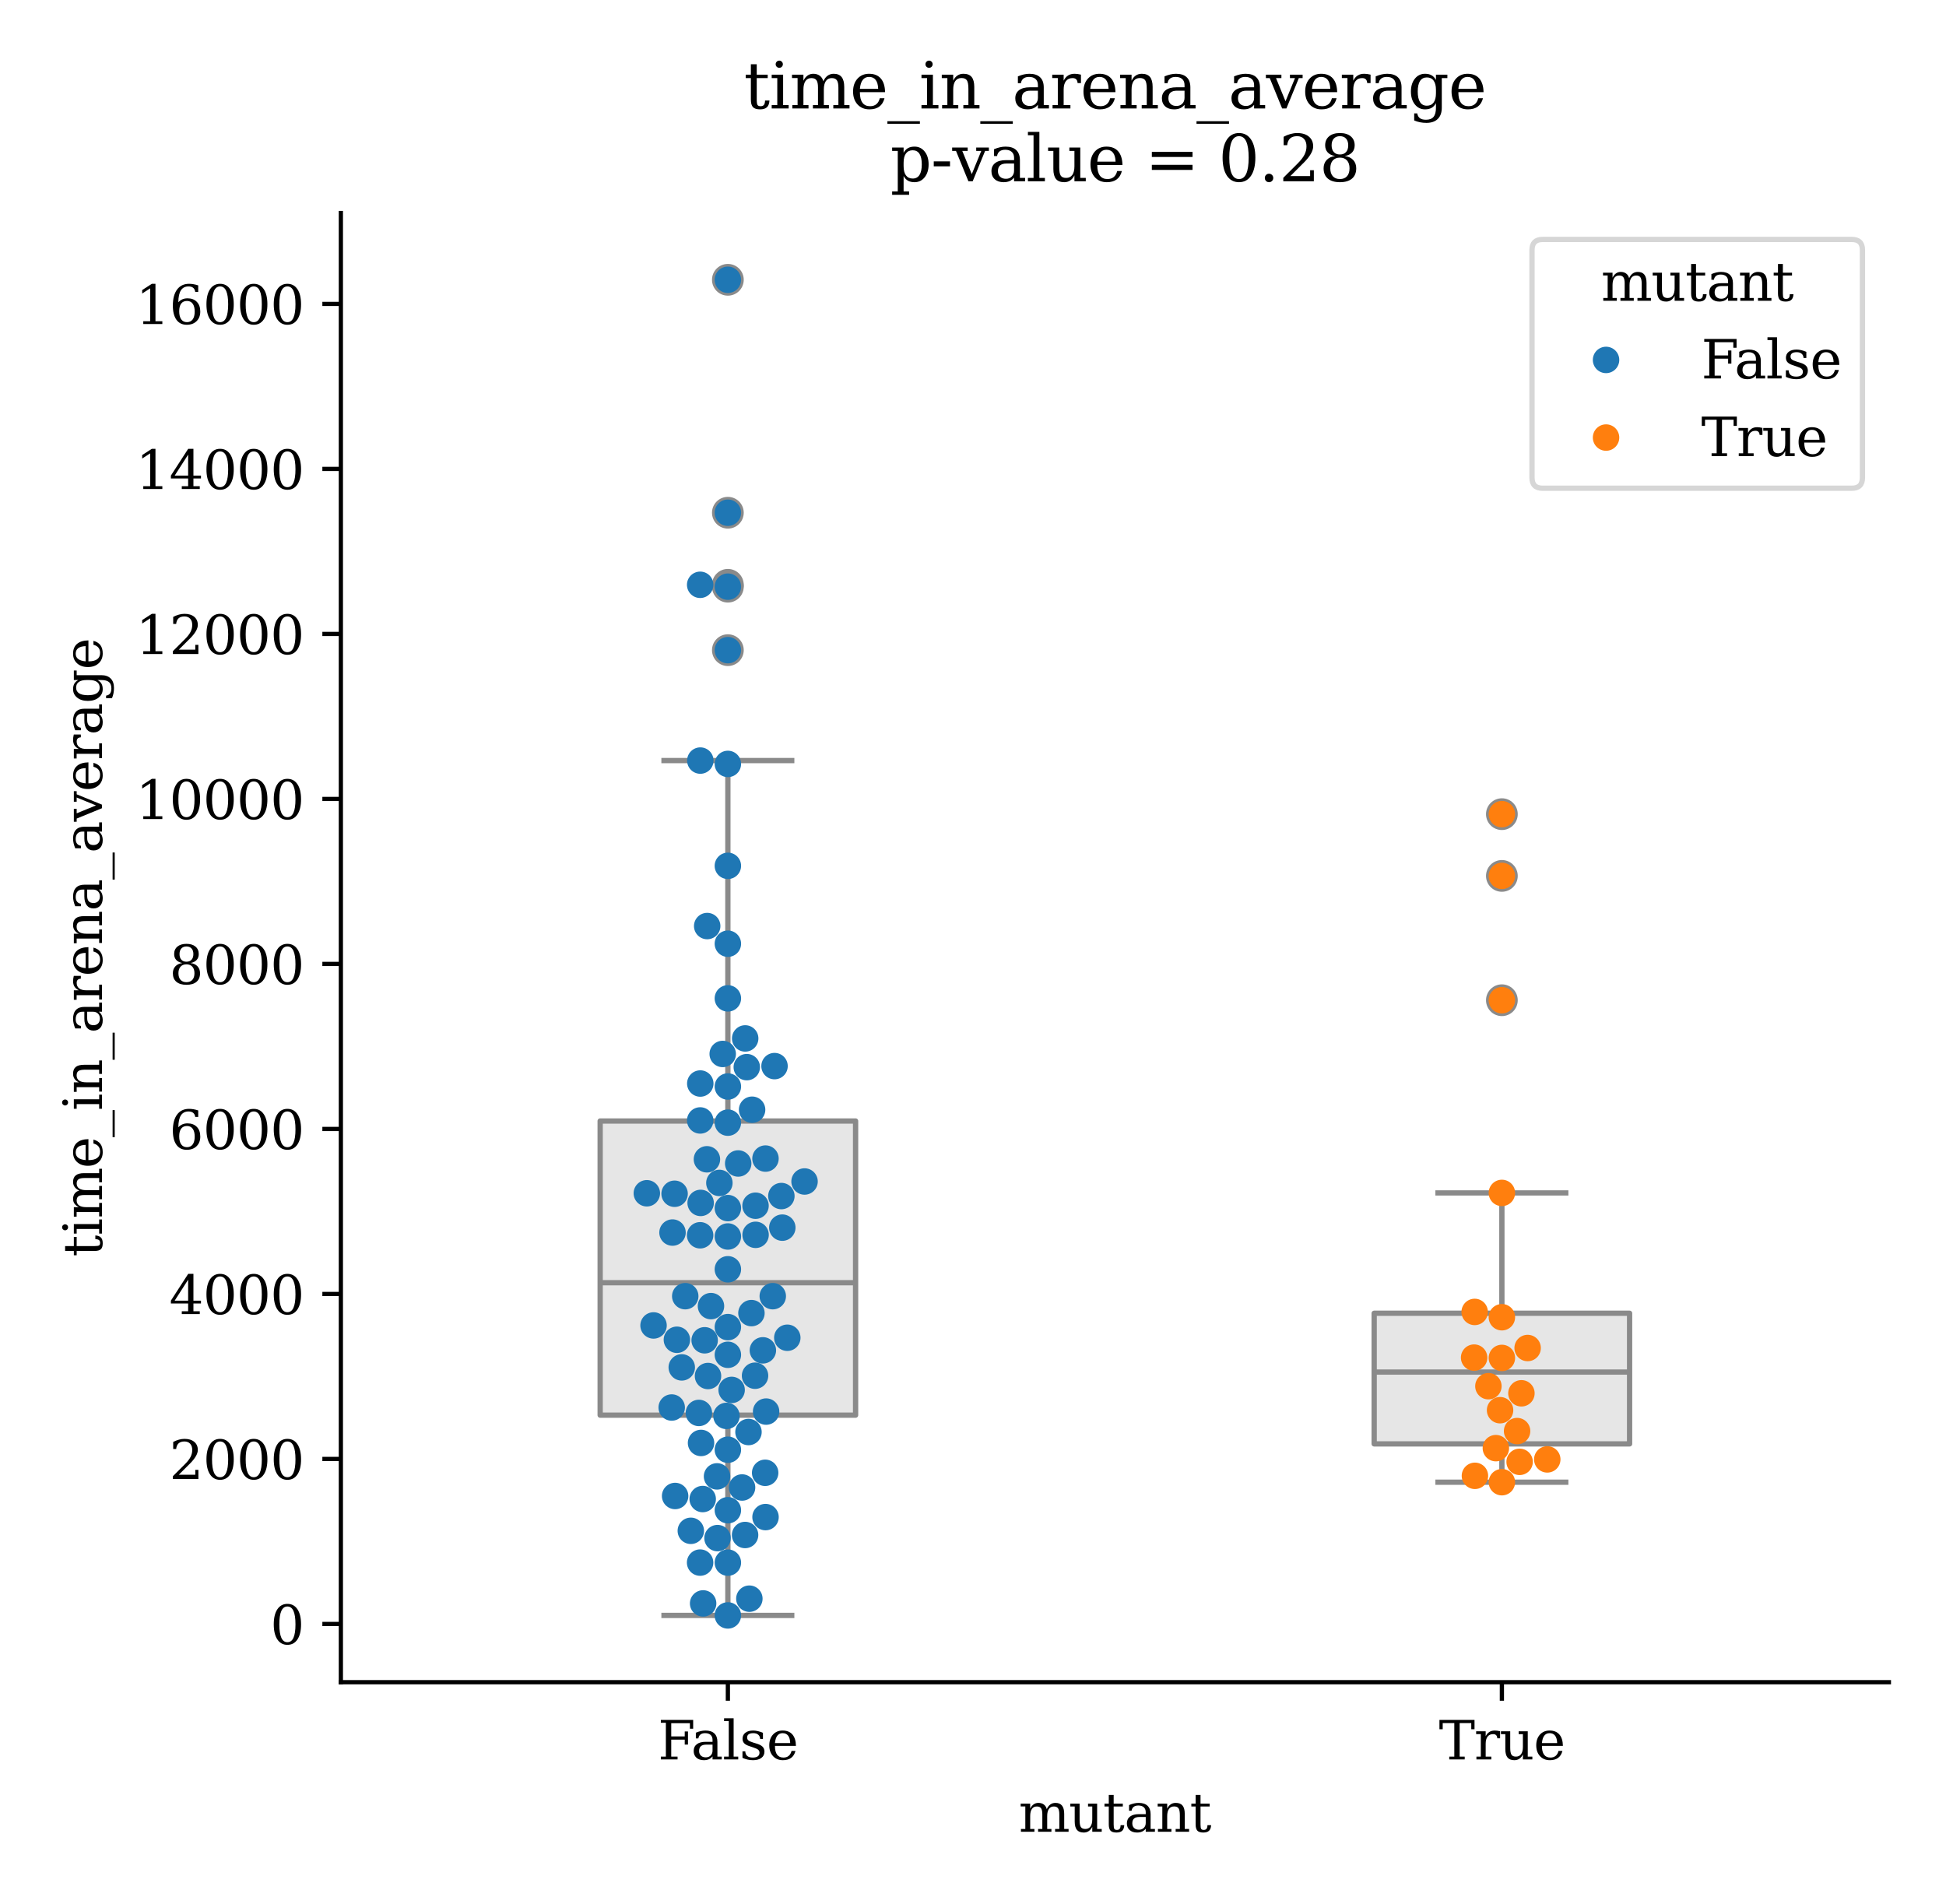 <?xml version="1.0" encoding="utf-8" standalone="no"?>
<!DOCTYPE svg PUBLIC "-//W3C//DTD SVG 1.1//EN"
  "http://www.w3.org/Graphics/SVG/1.1/DTD/svg11.dtd">
<svg xmlns:xlink="http://www.w3.org/1999/xlink" width="367.92pt" height="360pt" viewBox="0 0 367.92 360" xmlns="http://www.w3.org/2000/svg" version="1.1">
 <defs>
  <style type="text/css">*{stroke-linejoin: round; stroke-linecap: butt}</style>
 </defs>
 <g id="figure_1">
  <g id="patch_1">
   <path d="M 0 360 
L 367.92 360 
L 367.92 0 
L 0 0 
z
" style="fill: #ffffff"/>
  </g>
  <g id="axes_1">
   <g id="patch_2">
    <path d="M 64.446 318.04 
L 357.122 318.04 
L 357.122 40.272 
L 64.446 40.272 
z
" style="fill: #ffffff"/>
   </g>
   <g id="matplotlib.axis_1">
    <g id="xtick_1">
     <g id="line2d_1">
      <defs>
       <path id="m7cd9bd5dc0" d="M 0 0 
L 0 3.5 
" style="stroke: #000000; stroke-width: 0.8"/>
      </defs>
      <g>
       <use xlink:href="#m7cd9bd5dc0" x="137.615" y="318.04" style="stroke: #000000; stroke-width: 0.8"/>
      </g>
     </g>
     <g id="text_1">
      <!-- False -->
      <g transform="translate(124.378 332.638) scale(0.1 -0.1)">
       <defs>
        <path id="DejaVuSerif-46" d="M 353 0 
L 353 331 
L 947 331 
L 947 4331 
L 353 4331 
L 353 4666 
L 4172 4666 
L 4172 3628 
L 3788 3628 
L 3788 4281 
L 1581 4281 
L 1581 2719 
L 3175 2719 
L 3175 3303 
L 3559 3303 
L 3559 1753 
L 3175 1753 
L 3175 2338 
L 1581 2338 
L 1581 331 
L 2328 331 
L 2328 0 
L 353 0 
z
" transform="scale(0.016)"/>
        <path id="DejaVuSerif-61" d="M 2547 1044 
L 2547 1747 
L 1806 1747 
Q 1378 1747 1168 1562 
Q 959 1378 959 997 
Q 959 650 1171 447 
Q 1384 244 1747 244 
Q 2106 244 2326 466 
Q 2547 688 2547 1044 
z
M 3122 2075 
L 3122 331 
L 3634 331 
L 3634 0 
L 2547 0 
L 2547 359 
Q 2356 128 2106 18 
Q 1856 -91 1522 -91 
Q 969 -91 644 203 
Q 319 497 319 997 
Q 319 1513 691 1797 
Q 1063 2081 1741 2081 
L 2547 2081 
L 2547 2309 
Q 2547 2688 2317 2895 
Q 2088 3103 1672 3103 
Q 1328 3103 1125 2947 
Q 922 2791 872 2484 
L 575 2484 
L 575 3156 
Q 875 3284 1158 3348 
Q 1441 3413 1709 3413 
Q 2400 3413 2761 3070 
Q 3122 2728 3122 2075 
z
" transform="scale(0.016)"/>
        <path id="DejaVuSerif-6c" d="M 1313 331 
L 1856 331 
L 1856 0 
L 184 0 
L 184 331 
L 738 331 
L 738 4531 
L 184 4531 
L 184 4863 
L 1313 4863 
L 1313 331 
z
" transform="scale(0.016)"/>
        <path id="DejaVuSerif-73" d="M 359 184 
L 359 959 
L 691 959 
Q 703 588 923 403 
Q 1144 219 1575 219 
Q 1963 219 2166 364 
Q 2369 509 2369 788 
Q 2369 1006 2220 1140 
Q 2072 1275 1594 1428 
L 1178 1569 
Q 750 1706 558 1912 
Q 366 2119 366 2438 
Q 366 2894 700 3153 
Q 1034 3413 1625 3413 
Q 1888 3413 2178 3344 
Q 2469 3275 2778 3144 
L 2778 2419 
L 2447 2419 
Q 2434 2741 2221 2922 
Q 2009 3103 1644 3103 
Q 1281 3103 1095 2975 
Q 909 2847 909 2591 
Q 909 2381 1050 2254 
Q 1191 2128 1613 1997 
L 2069 1856 
Q 2541 1709 2748 1489 
Q 2956 1269 2956 922 
Q 2956 450 2595 179 
Q 2234 -91 1600 -91 
Q 1278 -91 972 -22 
Q 666 47 359 184 
z
" transform="scale(0.016)"/>
        <path id="DejaVuSerif-65" d="M 3469 1600 
L 991 1600 
L 991 1575 
Q 991 903 1244 561 
Q 1497 219 1991 219 
Q 2369 219 2611 417 
Q 2853 616 2950 1006 
L 3413 1006 
Q 3275 459 2904 184 
Q 2534 -91 1931 -91 
Q 1203 -91 761 389 
Q 319 869 319 1663 
Q 319 2450 753 2931 
Q 1188 3413 1894 3413 
Q 2647 3413 3050 2948 
Q 3453 2484 3469 1600 
z
M 2791 1931 
Q 2772 2513 2545 2808 
Q 2319 3103 1894 3103 
Q 1497 3103 1269 2806 
Q 1041 2509 991 1931 
L 2791 1931 
z
" transform="scale(0.016)"/>
       </defs>
       <use xlink:href="#DejaVuSerif-46"/>
       <use xlink:href="#DejaVuSerif-61" x="62.635"/>
       <use xlink:href="#DejaVuSerif-6c" x="122.254"/>
       <use xlink:href="#DejaVuSerif-73" x="154.236"/>
       <use xlink:href="#DejaVuSerif-65" x="205.555"/>
      </g>
     </g>
    </g>
    <g id="xtick_2">
     <g id="line2d_2">
      <g>
       <use xlink:href="#m7cd9bd5dc0" x="283.953" y="318.04" style="stroke: #000000; stroke-width: 0.8"/>
      </g>
     </g>
     <g id="text_2">
      <!-- True -->
      <g transform="translate(272.049 332.638) scale(0.1 -0.1)">
       <defs>
        <path id="DejaVuSerif-54" d="M 1222 0 
L 1222 331 
L 1819 331 
L 1819 4294 
L 447 4294 
L 447 3566 
L 63 3566 
L 63 4666 
L 4206 4666 
L 4206 3566 
L 3822 3566 
L 3822 4294 
L 2450 4294 
L 2450 331 
L 3047 331 
L 3047 0 
L 1222 0 
z
" transform="scale(0.016)"/>
        <path id="DejaVuSerif-72" d="M 3059 3328 
L 3059 2497 
L 2728 2497 
Q 2713 2744 2591 2866 
Q 2469 2988 2234 2988 
Q 1809 2988 1582 2694 
Q 1356 2400 1356 1850 
L 1356 331 
L 2022 331 
L 2022 0 
L 263 0 
L 263 331 
L 781 331 
L 781 2994 
L 231 2994 
L 231 3322 
L 1356 3322 
L 1356 2731 
Q 1525 3078 1790 3245 
Q 2056 3413 2438 3413 
Q 2578 3413 2733 3391 
Q 2888 3369 3059 3328 
z
" transform="scale(0.016)"/>
        <path id="DejaVuSerif-75" d="M 2266 3322 
L 3341 3322 
L 3341 331 
L 3884 331 
L 3884 0 
L 2766 0 
L 2766 588 
Q 2606 256 2353 82 
Q 2100 -91 1766 -91 
Q 1213 -91 952 223 
Q 691 538 691 1209 
L 691 2988 
L 172 2988 
L 172 3322 
L 1269 3322 
L 1269 1388 
Q 1269 781 1417 556 
Q 1566 331 1947 331 
Q 2347 331 2556 625 
Q 2766 919 2766 1478 
L 2766 2988 
L 2266 2988 
L 2266 3322 
z
" transform="scale(0.016)"/>
       </defs>
       <use xlink:href="#DejaVuSerif-54"/>
       <use xlink:href="#DejaVuSerif-72" x="66.699"/>
       <use xlink:href="#DejaVuSerif-75" x="114.502"/>
       <use xlink:href="#DejaVuSerif-65" x="178.906"/>
      </g>
     </g>
    </g>
    <g id="text_3">
     <!-- mutant -->
     <g transform="translate(192.602 346.317) scale(0.1 -0.1)">
      <defs>
       <path id="DejaVuSerif-6d" d="M 3316 2675 
Q 3481 3041 3739 3227 
Q 3997 3413 4341 3413 
Q 4863 3413 5119 3089 
Q 5375 2766 5375 2113 
L 5375 331 
L 5894 331 
L 5894 0 
L 4300 0 
L 4300 331 
L 4800 331 
L 4800 2047 
Q 4800 2556 4650 2772 
Q 4500 2988 4153 2988 
Q 3769 2988 3567 2697 
Q 3366 2406 3366 1850 
L 3366 331 
L 3866 331 
L 3866 0 
L 2291 0 
L 2291 331 
L 2791 331 
L 2791 2069 
Q 2791 2566 2641 2777 
Q 2491 2988 2144 2988 
Q 1759 2988 1557 2697 
Q 1356 2406 1356 1850 
L 1356 331 
L 1856 331 
L 1856 0 
L 263 0 
L 263 331 
L 781 331 
L 781 2994 
L 231 2994 
L 231 3322 
L 1356 3322 
L 1356 2731 
Q 1516 3063 1762 3238 
Q 2009 3413 2322 3413 
Q 2709 3413 2968 3220 
Q 3228 3028 3316 2675 
z
" transform="scale(0.016)"/>
       <path id="DejaVuSerif-74" d="M 691 2988 
L 184 2988 
L 184 3322 
L 691 3322 
L 691 4353 
L 1269 4353 
L 1269 3322 
L 2350 3322 
L 2350 2988 
L 1269 2988 
L 1269 878 
Q 1269 456 1350 337 
Q 1431 219 1650 219 
Q 1875 219 1978 351 
Q 2081 484 2088 781 
L 2522 781 
Q 2497 328 2275 118 
Q 2053 -91 1600 -91 
Q 1103 -91 897 129 
Q 691 350 691 878 
L 691 2988 
z
" transform="scale(0.016)"/>
       <path id="DejaVuSerif-6e" d="M 263 0 
L 263 331 
L 781 331 
L 781 2988 
L 231 2988 
L 231 3322 
L 1356 3322 
L 1356 2731 
Q 1516 3069 1770 3241 
Q 2025 3413 2363 3413 
Q 2913 3413 3172 3097 
Q 3431 2781 3431 2113 
L 3431 331 
L 3944 331 
L 3944 0 
L 2356 0 
L 2356 331 
L 2853 331 
L 2853 1931 
Q 2853 2541 2703 2767 
Q 2553 2994 2175 2994 
Q 1775 2994 1565 2701 
Q 1356 2409 1356 1850 
L 1356 331 
L 1856 331 
L 1856 0 
L 263 0 
z
" transform="scale(0.016)"/>
      </defs>
      <use xlink:href="#DejaVuSerif-6d"/>
      <use xlink:href="#DejaVuSerif-75" x="94.824"/>
      <use xlink:href="#DejaVuSerif-74" x="159.229"/>
      <use xlink:href="#DejaVuSerif-61" x="199.414"/>
      <use xlink:href="#DejaVuSerif-6e" x="259.033"/>
      <use xlink:href="#DejaVuSerif-74" x="323.438"/>
     </g>
    </g>
   </g>
   <g id="matplotlib.axis_2">
    <g id="ytick_1">
     <g id="line2d_3">
      <defs>
       <path id="mc310a1c7cd" d="M 0 0 
L -3.5 0 
" style="stroke: #000000; stroke-width: 0.8"/>
      </defs>
      <g>
       <use xlink:href="#mc310a1c7cd" x="64.446" y="307.031" style="stroke: #000000; stroke-width: 0.8"/>
      </g>
     </g>
     <g id="text_4">
      <!-- 0 -->
      <g transform="translate(51.083 310.83) scale(0.1 -0.1)">
       <defs>
        <path id="DejaVuSerif-30" d="M 2034 219 
Q 2513 219 2750 744 
Q 2988 1269 2988 2328 
Q 2988 3391 2750 3916 
Q 2513 4441 2034 4441 
Q 1556 4441 1318 3916 
Q 1081 3391 1081 2328 
Q 1081 1269 1318 744 
Q 1556 219 2034 219 
z
M 2034 -91 
Q 1275 -91 848 546 
Q 422 1184 422 2328 
Q 422 3475 848 4112 
Q 1275 4750 2034 4750 
Q 2797 4750 3222 4112 
Q 3647 3475 3647 2328 
Q 3647 1184 3222 546 
Q 2797 -91 2034 -91 
z
" transform="scale(0.016)"/>
       </defs>
       <use xlink:href="#DejaVuSerif-30"/>
      </g>
     </g>
    </g>
    <g id="ytick_2">
     <g id="line2d_4">
      <g>
       <use xlink:href="#mc310a1c7cd" x="64.446" y="275.834" style="stroke: #000000; stroke-width: 0.8"/>
      </g>
     </g>
     <g id="text_5">
      <!-- 2000 -->
      <g transform="translate(31.996 279.633) scale(0.1 -0.1)">
       <defs>
        <path id="DejaVuSerif-32" d="M 819 3553 
L 469 3553 
L 469 4384 
Q 803 4563 1142 4656 
Q 1481 4750 1806 4750 
Q 2534 4750 2956 4397 
Q 3378 4044 3378 3438 
Q 3378 2753 2422 1800 
Q 2347 1728 2309 1691 
L 1131 513 
L 3078 513 
L 3078 1088 
L 3444 1088 
L 3444 0 
L 434 0 
L 434 341 
L 1850 1753 
Q 2319 2222 2519 2614 
Q 2719 3006 2719 3438 
Q 2719 3909 2473 4175 
Q 2228 4441 1797 4441 
Q 1350 4441 1106 4219 
Q 863 3997 819 3553 
z
" transform="scale(0.016)"/>
       </defs>
       <use xlink:href="#DejaVuSerif-32"/>
       <use xlink:href="#DejaVuSerif-30" x="63.623"/>
       <use xlink:href="#DejaVuSerif-30" x="127.246"/>
       <use xlink:href="#DejaVuSerif-30" x="190.869"/>
      </g>
     </g>
    </g>
    <g id="ytick_3">
     <g id="line2d_5">
      <g>
       <use xlink:href="#mc310a1c7cd" x="64.446" y="244.638" style="stroke: #000000; stroke-width: 0.8"/>
      </g>
     </g>
     <g id="text_6">
      <!-- 4000 -->
      <g transform="translate(31.996 248.437) scale(0.1 -0.1)">
       <defs>
        <path id="DejaVuSerif-34" d="M 2234 1581 
L 2234 4063 
L 641 1581 
L 2234 1581 
z
M 3609 0 
L 1484 0 
L 1484 331 
L 2234 331 
L 2234 1247 
L 197 1247 
L 197 1588 
L 2241 4750 
L 2859 4750 
L 2859 1581 
L 3750 1581 
L 3750 1247 
L 2859 1247 
L 2859 331 
L 3609 331 
L 3609 0 
z
" transform="scale(0.016)"/>
       </defs>
       <use xlink:href="#DejaVuSerif-34"/>
       <use xlink:href="#DejaVuSerif-30" x="63.623"/>
       <use xlink:href="#DejaVuSerif-30" x="127.246"/>
       <use xlink:href="#DejaVuSerif-30" x="190.869"/>
      </g>
     </g>
    </g>
    <g id="ytick_4">
     <g id="line2d_6">
      <g>
       <use xlink:href="#mc310a1c7cd" x="64.446" y="213.441" style="stroke: #000000; stroke-width: 0.8"/>
      </g>
     </g>
     <g id="text_7">
      <!-- 6000 -->
      <g transform="translate(31.996 217.24) scale(0.1 -0.1)">
       <defs>
        <path id="DejaVuSerif-36" d="M 2094 219 
Q 2534 219 2771 542 
Q 3009 866 3009 1472 
Q 3009 2078 2771 2401 
Q 2534 2725 2094 2725 
Q 1647 2725 1412 2412 
Q 1178 2100 1178 1509 
Q 1178 888 1415 553 
Q 1653 219 2094 219 
z
M 1075 2569 
Q 1288 2803 1556 2918 
Q 1825 3034 2163 3034 
Q 2859 3034 3264 2615 
Q 3669 2197 3669 1472 
Q 3669 763 3233 336 
Q 2797 -91 2069 -91 
Q 1278 -91 853 498 
Q 428 1088 428 2181 
Q 428 3406 931 4078 
Q 1434 4750 2350 4750 
Q 2597 4750 2869 4703 
Q 3141 4656 3425 4563 
L 3425 3794 
L 3072 3794 
Q 3034 4109 2831 4275 
Q 2628 4441 2284 4441 
Q 1678 4441 1381 3981 
Q 1084 3522 1075 2569 
z
" transform="scale(0.016)"/>
       </defs>
       <use xlink:href="#DejaVuSerif-36"/>
       <use xlink:href="#DejaVuSerif-30" x="63.623"/>
       <use xlink:href="#DejaVuSerif-30" x="127.246"/>
       <use xlink:href="#DejaVuSerif-30" x="190.869"/>
      </g>
     </g>
    </g>
    <g id="ytick_5">
     <g id="line2d_7">
      <g>
       <use xlink:href="#mc310a1c7cd" x="64.446" y="182.244" style="stroke: #000000; stroke-width: 0.8"/>
      </g>
     </g>
     <g id="text_8">
      <!-- 8000 -->
      <g transform="translate(31.996 186.044) scale(0.1 -0.1)">
       <defs>
        <path id="DejaVuSerif-38" d="M 2981 1275 
Q 2981 1775 2732 2051 
Q 2484 2328 2034 2328 
Q 1584 2328 1336 2051 
Q 1088 1775 1088 1275 
Q 1088 772 1336 495 
Q 1584 219 2034 219 
Q 2484 219 2732 495 
Q 2981 772 2981 1275 
z
M 2853 3541 
Q 2853 3966 2637 4203 
Q 2422 4441 2034 4441 
Q 1650 4441 1433 4203 
Q 1216 3966 1216 3541 
Q 1216 3113 1433 2875 
Q 1650 2638 2034 2638 
Q 2422 2638 2637 2875 
Q 2853 3113 2853 3541 
z
M 2516 2484 
Q 3047 2413 3344 2092 
Q 3641 1772 3641 1275 
Q 3641 619 3225 264 
Q 2809 -91 2034 -91 
Q 1263 -91 845 264 
Q 428 619 428 1275 
Q 428 1772 725 2092 
Q 1022 2413 1556 2484 
Q 1084 2569 832 2842 
Q 581 3116 581 3541 
Q 581 4103 968 4426 
Q 1356 4750 2034 4750 
Q 2713 4750 3100 4426 
Q 3488 4103 3488 3541 
Q 3488 3116 3236 2842 
Q 2984 2569 2516 2484 
z
" transform="scale(0.016)"/>
       </defs>
       <use xlink:href="#DejaVuSerif-38"/>
       <use xlink:href="#DejaVuSerif-30" x="63.623"/>
       <use xlink:href="#DejaVuSerif-30" x="127.246"/>
       <use xlink:href="#DejaVuSerif-30" x="190.869"/>
      </g>
     </g>
    </g>
    <g id="ytick_6">
     <g id="line2d_8">
      <g>
       <use xlink:href="#mc310a1c7cd" x="64.446" y="151.048" style="stroke: #000000; stroke-width: 0.8"/>
      </g>
     </g>
     <g id="text_9">
      <!-- 10000 -->
      <g transform="translate(25.633 154.847) scale(0.1 -0.1)">
       <defs>
        <path id="DejaVuSerif-31" d="M 909 0 
L 909 331 
L 1722 331 
L 1722 4213 
L 781 3603 
L 781 4013 
L 1919 4750 
L 2350 4750 
L 2350 331 
L 3163 331 
L 3163 0 
L 909 0 
z
" transform="scale(0.016)"/>
       </defs>
       <use xlink:href="#DejaVuSerif-31"/>
       <use xlink:href="#DejaVuSerif-30" x="63.623"/>
       <use xlink:href="#DejaVuSerif-30" x="127.246"/>
       <use xlink:href="#DejaVuSerif-30" x="190.869"/>
       <use xlink:href="#DejaVuSerif-30" x="254.492"/>
      </g>
     </g>
    </g>
    <g id="ytick_7">
     <g id="line2d_9">
      <g>
       <use xlink:href="#mc310a1c7cd" x="64.446" y="119.851" style="stroke: #000000; stroke-width: 0.8"/>
      </g>
     </g>
     <g id="text_10">
      <!-- 12000 -->
      <g transform="translate(25.633 123.65) scale(0.1 -0.1)">
       <use xlink:href="#DejaVuSerif-31"/>
       <use xlink:href="#DejaVuSerif-32" x="63.623"/>
       <use xlink:href="#DejaVuSerif-30" x="127.246"/>
       <use xlink:href="#DejaVuSerif-30" x="190.869"/>
       <use xlink:href="#DejaVuSerif-30" x="254.492"/>
      </g>
     </g>
    </g>
    <g id="ytick_8">
     <g id="line2d_10">
      <g>
       <use xlink:href="#mc310a1c7cd" x="64.446" y="88.654" style="stroke: #000000; stroke-width: 0.8"/>
      </g>
     </g>
     <g id="text_11">
      <!-- 14000 -->
      <g transform="translate(25.633 92.454) scale(0.1 -0.1)">
       <use xlink:href="#DejaVuSerif-31"/>
       <use xlink:href="#DejaVuSerif-34" x="63.623"/>
       <use xlink:href="#DejaVuSerif-30" x="127.246"/>
       <use xlink:href="#DejaVuSerif-30" x="190.869"/>
       <use xlink:href="#DejaVuSerif-30" x="254.492"/>
      </g>
     </g>
    </g>
    <g id="ytick_9">
     <g id="line2d_11">
      <g>
       <use xlink:href="#mc310a1c7cd" x="64.446" y="57.458" style="stroke: #000000; stroke-width: 0.8"/>
      </g>
     </g>
     <g id="text_12">
      <!-- 16000 -->
      <g transform="translate(25.633 61.257) scale(0.1 -0.1)">
       <use xlink:href="#DejaVuSerif-31"/>
       <use xlink:href="#DejaVuSerif-36" x="63.623"/>
       <use xlink:href="#DejaVuSerif-30" x="127.246"/>
       <use xlink:href="#DejaVuSerif-30" x="190.869"/>
       <use xlink:href="#DejaVuSerif-30" x="254.492"/>
      </g>
     </g>
    </g>
    <g id="text_13">
     <!-- time_in_arena_average -->
     <g transform="translate(19.276 237.614) rotate(-90) scale(0.1 -0.1)">
      <defs>
       <path id="DejaVuSerif-69" d="M 622 4353 
Q 622 4497 726 4603 
Q 831 4709 978 4709 
Q 1122 4709 1226 4603 
Q 1331 4497 1331 4353 
Q 1331 4206 1228 4103 
Q 1125 4000 978 4000 
Q 831 4000 726 4103 
Q 622 4206 622 4353 
z
M 1356 331 
L 1900 331 
L 1900 0 
L 231 0 
L 231 331 
L 781 331 
L 781 2988 
L 231 2988 
L 231 3322 
L 1356 3322 
L 1356 331 
z
" transform="scale(0.016)"/>
       <path id="DejaVuSerif-5f" d="M 3200 -1259 
L 3200 -1509 
L 0 -1509 
L 0 -1259 
L 3200 -1259 
z
" transform="scale(0.016)"/>
       <path id="DejaVuSerif-76" d="M 1581 0 
L 359 2988 
L -19 2988 
L -19 3322 
L 1509 3322 
L 1509 2988 
L 978 2988 
L 1913 703 
L 2847 2988 
L 2350 2988 
L 2350 3322 
L 3597 3322 
L 3597 2988 
L 3225 2988 
L 2003 0 
L 1581 0 
z
" transform="scale(0.016)"/>
       <path id="DejaVuSerif-67" d="M 3359 2988 
L 3359 72 
Q 3359 -644 2965 -1033 
Q 2572 -1422 1844 -1422 
Q 1516 -1422 1216 -1362 
Q 916 -1303 641 -1184 
L 641 -488 
L 941 -488 
Q 997 -813 1206 -963 
Q 1416 -1113 1806 -1113 
Q 2313 -1113 2548 -827 
Q 2784 -541 2784 72 
L 2784 519 
Q 2616 206 2355 57 
Q 2094 -91 1709 -91 
Q 1097 -91 708 395 
Q 319 881 319 1663 
Q 319 2444 706 2928 
Q 1094 3413 1709 3413 
Q 2094 3413 2355 3264 
Q 2616 3116 2784 2803 
L 2784 3322 
L 3909 3322 
L 3909 2988 
L 3359 2988 
z
M 2784 1825 
Q 2784 2422 2554 2737 
Q 2325 3053 1888 3053 
Q 1444 3053 1217 2703 
Q 991 2353 991 1663 
Q 991 975 1217 622 
Q 1444 269 1888 269 
Q 2325 269 2554 583 
Q 2784 897 2784 1497 
L 2784 1825 
z
" transform="scale(0.016)"/>
      </defs>
      <use xlink:href="#DejaVuSerif-74"/>
      <use xlink:href="#DejaVuSerif-69" x="40.186"/>
      <use xlink:href="#DejaVuSerif-6d" x="72.168"/>
      <use xlink:href="#DejaVuSerif-65" x="166.992"/>
      <use xlink:href="#DejaVuSerif-5f" x="226.172"/>
      <use xlink:href="#DejaVuSerif-69" x="276.172"/>
      <use xlink:href="#DejaVuSerif-6e" x="308.154"/>
      <use xlink:href="#DejaVuSerif-5f" x="372.559"/>
      <use xlink:href="#DejaVuSerif-61" x="422.559"/>
      <use xlink:href="#DejaVuSerif-72" x="482.178"/>
      <use xlink:href="#DejaVuSerif-65" x="529.98"/>
      <use xlink:href="#DejaVuSerif-6e" x="589.16"/>
      <use xlink:href="#DejaVuSerif-61" x="653.564"/>
      <use xlink:href="#DejaVuSerif-5f" x="713.184"/>
      <use xlink:href="#DejaVuSerif-61" x="763.184"/>
      <use xlink:href="#DejaVuSerif-76" x="822.803"/>
      <use xlink:href="#DejaVuSerif-65" x="879.297"/>
      <use xlink:href="#DejaVuSerif-72" x="938.477"/>
      <use xlink:href="#DejaVuSerif-61" x="986.279"/>
      <use xlink:href="#DejaVuSerif-67" x="1045.898"/>
      <use xlink:href="#DejaVuSerif-65" x="1109.912"/>
     </g>
    </g>
   </g>
   <g id="patch_3">
    <path d="M 113.469 267.552 
L 161.761 267.552 
L 161.761 211.937 
L 113.469 211.937 
L 113.469 267.552 
z
" clip-path="url(#p4d3347d5ae)" style="fill: #e6e6e6; stroke: #8a8a8a; stroke-linejoin: miter"/>
   </g>
   <g id="line2d_12">
    <path d="M 137.615 267.552 
L 137.615 305.414 
" clip-path="url(#p4d3347d5ae)" style="fill: none; stroke: #8a8a8a"/>
   </g>
   <g id="line2d_13">
    <path d="M 137.615 211.937 
L 137.615 143.796 
" clip-path="url(#p4d3347d5ae)" style="fill: none; stroke: #8a8a8a"/>
   </g>
   <g id="line2d_14">
    <path d="M 125.542 305.414 
L 149.688 305.414 
" clip-path="url(#p4d3347d5ae)" style="fill: none; stroke: #8a8a8a; stroke-linecap: square"/>
   </g>
   <g id="line2d_15">
    <path d="M 125.542 143.796 
L 149.688 143.796 
" clip-path="url(#p4d3347d5ae)" style="fill: none; stroke: #8a8a8a; stroke-linecap: square"/>
   </g>
   <g id="line2d_16">
    <defs>
     <path id="mf4d5efad45" d="M 0 2.5 
C 0.663 2.5 1.299 2.237 1.768 1.768 
C 2.237 1.299 2.5 0.663 2.5 0 
C 2.5 -0.663 2.237 -1.299 1.768 -1.768 
C 1.299 -2.237 0.663 -2.5 0 -2.5 
C -0.663 -2.5 -1.299 -2.237 -1.768 -1.768 
C -2.237 -1.299 -2.5 -0.663 -2.5 0 
C -2.5 0.663 -2.237 1.299 -1.768 1.768 
C -1.299 2.237 -0.663 2.5 0 2.5 
z
" style="stroke: #8a8a8a"/>
    </defs>
    <g clip-path="url(#p4d3347d5ae)">
     <use xlink:href="#mf4d5efad45" x="137.615" y="52.898" style="fill-opacity: 0; stroke: #8a8a8a"/>
     <use xlink:href="#mf4d5efad45" x="137.615" y="96.938" style="fill-opacity: 0; stroke: #8a8a8a"/>
     <use xlink:href="#mf4d5efad45" x="137.615" y="122.92" style="fill-opacity: 0; stroke: #8a8a8a"/>
     <use xlink:href="#mf4d5efad45" x="137.615" y="110.916" style="fill-opacity: 0; stroke: #8a8a8a"/>
     <use xlink:href="#mf4d5efad45" x="137.615" y="110.563" style="fill-opacity: 0; stroke: #8a8a8a"/>
    </g>
   </g>
   <g id="patch_4">
    <path d="M 259.807 272.982 
L 308.099 272.982 
L 308.099 248.286 
L 259.807 248.286 
L 259.807 272.982 
z
" clip-path="url(#p4d3347d5ae)" style="fill: #e6e6e6; stroke: #8a8a8a; stroke-linejoin: miter"/>
   </g>
   <g id="line2d_17">
    <path d="M 283.953 272.982 
L 283.953 280.225 
" clip-path="url(#p4d3347d5ae)" style="fill: none; stroke: #8a8a8a"/>
   </g>
   <g id="line2d_18">
    <path d="M 283.953 248.286 
L 283.953 225.535 
" clip-path="url(#p4d3347d5ae)" style="fill: none; stroke: #8a8a8a"/>
   </g>
   <g id="line2d_19">
    <path d="M 271.88 280.225 
L 296.026 280.225 
" clip-path="url(#p4d3347d5ae)" style="fill: none; stroke: #8a8a8a; stroke-linecap: square"/>
   </g>
   <g id="line2d_20">
    <path d="M 271.88 225.535 
L 296.026 225.535 
" clip-path="url(#p4d3347d5ae)" style="fill: none; stroke: #8a8a8a; stroke-linecap: square"/>
   </g>
   <g id="line2d_21">
    <g clip-path="url(#p4d3347d5ae)">
     <use xlink:href="#mf4d5efad45" x="283.953" y="165.599" style="fill-opacity: 0; stroke: #8a8a8a"/>
     <use xlink:href="#mf4d5efad45" x="283.953" y="189.104" style="fill-opacity: 0; stroke: #8a8a8a"/>
     <use xlink:href="#mf4d5efad45" x="283.953" y="153.925" style="fill-opacity: 0; stroke: #8a8a8a"/>
    </g>
   </g>
   <g id="line2d_22">
    <path d="M 113.469 242.515 
L 161.761 242.515 
" clip-path="url(#p4d3347d5ae)" style="fill: none; stroke: #8a8a8a"/>
   </g>
   <g id="line2d_23">
    <path d="M 259.807 259.403 
L 308.099 259.403 
" clip-path="url(#p4d3347d5ae)" style="fill: none; stroke: #8a8a8a"/>
   </g>
   <g id="patch_5">
    <path d="M 64.446 318.04 
L 64.446 40.272 
" style="fill: none; stroke: #000000; stroke-width: 0.8; stroke-linejoin: miter; stroke-linecap: square"/>
   </g>
   <g id="patch_6">
    <path d="M 64.446 318.04 
L 357.122 318.04 
" style="fill: none; stroke: #000000; stroke-width: 0.8; stroke-linejoin: miter; stroke-linecap: square"/>
   </g>
   <g id="PathCollection_1">
    <defs>
     <path id="C0_0_a57afda69f" d="M 0 2.5 
C 0.663 2.5 1.299 2.237 1.768 1.768 
C 2.237 1.299 2.5 0.663 2.5 -0 
C 2.5 -0.663 2.237 -1.299 1.768 -1.768 
C 1.299 -2.237 0.663 -2.5 0 -2.5 
C -0.663 -2.5 -1.299 -2.237 -1.768 -1.768 
C -2.237 -1.299 -2.5 -0.663 -2.5 0 
C -2.5 0.663 -2.237 1.299 -1.768 1.768 
C -1.299 2.237 -0.663 2.5 0 2.5 
z
"/>
    </defs>
    <g clip-path="url(#p4d3347d5ae)">
     <use xlink:href="#C0_0_a57afda69f" x="147.73" y="226.128" style="fill: #1f77b4"/>
    </g>
    <g clip-path="url(#p4d3347d5ae)">
     <use xlink:href="#C0_0_a57afda69f" x="134.421" y="246.935" style="fill: #1f77b4"/>
    </g>
    <g clip-path="url(#p4d3347d5ae)">
     <use xlink:href="#C0_0_a57afda69f" x="141.513" y="270.74" style="fill: #1f77b4"/>
    </g>
    <g clip-path="url(#p4d3347d5ae)">
     <use xlink:href="#C0_0_a57afda69f" x="147.907" y="232.1" style="fill: #1f77b4"/>
    </g>
    <g clip-path="url(#p4d3347d5ae)">
     <use xlink:href="#C0_0_a57afda69f" x="133.705" y="175.081" style="fill: #1f77b4"/>
    </g>
    <g clip-path="url(#p4d3347d5ae)">
     <use xlink:href="#C0_0_a57afda69f" x="137.615" y="256.139" style="fill: #1f77b4"/>
    </g>
    <g clip-path="url(#p4d3347d5ae)">
     <use xlink:href="#C0_0_a57afda69f" x="133.226" y="253.396" style="fill: #1f77b4"/>
    </g>
    <g clip-path="url(#p4d3347d5ae)">
     <use xlink:href="#C0_0_a57afda69f" x="132.371" y="233.543" style="fill: #1f77b4"/>
    </g>
    <g clip-path="url(#p4d3347d5ae)">
     <use xlink:href="#C0_0_a57afda69f" x="137.615" y="52.898" style="fill: #1f77b4"/>
    </g>
    <g clip-path="url(#p4d3347d5ae)">
     <use xlink:href="#C0_0_a57afda69f" x="146.437" y="201.559" style="fill: #1f77b4"/>
    </g>
    <g clip-path="url(#p4d3347d5ae)">
     <use xlink:href="#C0_0_a57afda69f" x="122.293" y="225.601" style="fill: #1f77b4"/>
    </g>
    <g clip-path="url(#p4d3347d5ae)">
     <use xlink:href="#C0_0_a57afda69f" x="133.655" y="219.178" style="fill: #1f77b4"/>
    </g>
    <g clip-path="url(#p4d3347d5ae)">
     <use xlink:href="#C0_0_a57afda69f" x="132.467" y="227.425" style="fill: #1f77b4"/>
    </g>
    <g clip-path="url(#p4d3347d5ae)">
     <use xlink:href="#C0_0_a57afda69f" x="137.615" y="285.524" style="fill: #1f77b4"/>
    </g>
    <g clip-path="url(#p4d3347d5ae)">
     <use xlink:href="#C0_0_a57afda69f" x="146.103" y="245.057" style="fill: #1f77b4"/>
    </g>
    <g clip-path="url(#p4d3347d5ae)">
     <use xlink:href="#C0_0_a57afda69f" x="135.657" y="290.795" style="fill: #1f77b4"/>
    </g>
    <g clip-path="url(#p4d3347d5ae)">
     <use xlink:href="#C0_0_a57afda69f" x="142.753" y="260.094" style="fill: #1f77b4"/>
    </g>
    <g clip-path="url(#p4d3347d5ae)">
     <use xlink:href="#C0_0_a57afda69f" x="137.615" y="163.696" style="fill: #1f77b4"/>
    </g>
    <g clip-path="url(#p4d3347d5ae)">
     <use xlink:href="#C0_0_a57afda69f" x="137.615" y="96.938" style="fill: #1f77b4"/>
    </g>
    <g clip-path="url(#p4d3347d5ae)">
     <use xlink:href="#C0_0_a57afda69f" x="137.615" y="122.92" style="fill: #1f77b4"/>
    </g>
    <g clip-path="url(#p4d3347d5ae)">
     <use xlink:href="#C0_0_a57afda69f" x="126.995" y="266.107" style="fill: #1f77b4"/>
    </g>
    <g clip-path="url(#p4d3347d5ae)">
     <use xlink:href="#C0_0_a57afda69f" x="137.615" y="178.418" style="fill: #1f77b4"/>
    </g>
    <g clip-path="url(#p4d3347d5ae)">
     <use xlink:href="#C0_0_a57afda69f" x="137.615" y="144.428" style="fill: #1f77b4"/>
    </g>
    <g clip-path="url(#p4d3347d5ae)">
     <use xlink:href="#C0_0_a57afda69f" x="132.365" y="295.427" style="fill: #1f77b4"/>
    </g>
    <g clip-path="url(#p4d3347d5ae)">
     <use xlink:href="#C0_0_a57afda69f" x="152.113" y="223.374" style="fill: #1f77b4"/>
    </g>
    <g clip-path="url(#p4d3347d5ae)">
     <use xlink:href="#C0_0_a57afda69f" x="132.398" y="204.852" style="fill: #1f77b4"/>
    </g>
    <g clip-path="url(#p4d3347d5ae)">
     <use xlink:href="#C0_0_a57afda69f" x="142.844" y="227.955" style="fill: #1f77b4"/>
    </g>
    <g clip-path="url(#p4d3347d5ae)">
     <use xlink:href="#C0_0_a57afda69f" x="127.977" y="253.298" style="fill: #1f77b4"/>
    </g>
    <g clip-path="url(#p4d3347d5ae)">
     <use xlink:href="#C0_0_a57afda69f" x="135.564" y="279.127" style="fill: #1f77b4"/>
    </g>
    <g clip-path="url(#p4d3347d5ae)">
     <use xlink:href="#C0_0_a57afda69f" x="137.615" y="250.903" style="fill: #1f77b4"/>
    </g>
    <g clip-path="url(#p4d3347d5ae)">
     <use xlink:href="#C0_0_a57afda69f" x="137.615" y="239.973" style="fill: #1f77b4"/>
    </g>
    <g clip-path="url(#p4d3347d5ae)">
     <use xlink:href="#C0_0_a57afda69f" x="133.859" y="260.151" style="fill: #1f77b4"/>
    </g>
    <g clip-path="url(#p4d3347d5ae)">
     <use xlink:href="#C0_0_a57afda69f" x="127.642" y="282.834" style="fill: #1f77b4"/>
    </g>
    <g clip-path="url(#p4d3347d5ae)">
     <use xlink:href="#C0_0_a57afda69f" x="137.615" y="110.916" style="fill: #1f77b4"/>
    </g>
    <g clip-path="url(#p4d3347d5ae)">
     <use xlink:href="#C0_0_a57afda69f" x="142.855" y="233.46" style="fill: #1f77b4"/>
    </g>
    <g clip-path="url(#p4d3347d5ae)">
     <use xlink:href="#C0_0_a57afda69f" x="139.567" y="219.969" style="fill: #1f77b4"/>
    </g>
    <g clip-path="url(#p4d3347d5ae)">
     <use xlink:href="#C0_0_a57afda69f" x="127.148" y="233.029" style="fill: #1f77b4"/>
    </g>
    <g clip-path="url(#p4d3347d5ae)">
     <use xlink:href="#C0_0_a57afda69f" x="127.542" y="225.693" style="fill: #1f77b4"/>
    </g>
    <g clip-path="url(#p4d3347d5ae)">
     <use xlink:href="#C0_0_a57afda69f" x="132.383" y="211.833" style="fill: #1f77b4"/>
    </g>
    <g clip-path="url(#p4d3347d5ae)">
     <use xlink:href="#C0_0_a57afda69f" x="132.937" y="303.145" style="fill: #1f77b4"/>
    </g>
    <g clip-path="url(#p4d3347d5ae)">
     <use xlink:href="#C0_0_a57afda69f" x="137.615" y="228.407" style="fill: #1f77b4"/>
    </g>
    <g clip-path="url(#p4d3347d5ae)">
     <use xlink:href="#C0_0_a57afda69f" x="137.615" y="305.414" style="fill: #1f77b4"/>
    </g>
    <g clip-path="url(#p4d3347d5ae)">
     <use xlink:href="#C0_0_a57afda69f" x="141.678" y="302.248" style="fill: #1f77b4"/>
    </g>
    <g clip-path="url(#p4d3347d5ae)">
     <use xlink:href="#C0_0_a57afda69f" x="137.351" y="267.693" style="fill: #1f77b4"/>
    </g>
    <g clip-path="url(#p4d3347d5ae)">
     <use xlink:href="#C0_0_a57afda69f" x="140.298" y="281.227" style="fill: #1f77b4"/>
    </g>
    <g clip-path="url(#p4d3347d5ae)">
     <use xlink:href="#C0_0_a57afda69f" x="130.609" y="289.418" style="fill: #1f77b4"/>
    </g>
    <g clip-path="url(#p4d3347d5ae)">
     <use xlink:href="#C0_0_a57afda69f" x="144.734" y="286.822" style="fill: #1f77b4"/>
    </g>
    <g clip-path="url(#p4d3347d5ae)">
     <use xlink:href="#C0_0_a57afda69f" x="137.615" y="274.089" style="fill: #1f77b4"/>
    </g>
    <g clip-path="url(#p4d3347d5ae)">
     <use xlink:href="#C0_0_a57afda69f" x="132.541" y="272.807" style="fill: #1f77b4"/>
    </g>
    <g clip-path="url(#p4d3347d5ae)">
     <use xlink:href="#C0_0_a57afda69f" x="144.233" y="255.297" style="fill: #1f77b4"/>
    </g>
    <g clip-path="url(#p4d3347d5ae)">
     <use xlink:href="#C0_0_a57afda69f" x="132.134" y="267.131" style="fill: #1f77b4"/>
    </g>
    <g clip-path="url(#p4d3347d5ae)">
     <use xlink:href="#C0_0_a57afda69f" x="132.857" y="283.411" style="fill: #1f77b4"/>
    </g>
    <g clip-path="url(#p4d3347d5ae)">
     <use xlink:href="#C0_0_a57afda69f" x="128.896" y="258.521" style="fill: #1f77b4"/>
    </g>
    <g clip-path="url(#p4d3347d5ae)">
     <use xlink:href="#C0_0_a57afda69f" x="138.325" y="262.779" style="fill: #1f77b4"/>
    </g>
    <g clip-path="url(#p4d3347d5ae)">
     <use xlink:href="#C0_0_a57afda69f" x="140.87" y="290.208" style="fill: #1f77b4"/>
    </g>
    <g clip-path="url(#p4d3347d5ae)">
     <use xlink:href="#C0_0_a57afda69f" x="148.851" y="252.918" style="fill: #1f77b4"/>
    </g>
    <g clip-path="url(#p4d3347d5ae)">
     <use xlink:href="#C0_0_a57afda69f" x="144.726" y="219.042" style="fill: #1f77b4"/>
    </g>
    <g clip-path="url(#p4d3347d5ae)">
     <use xlink:href="#C0_0_a57afda69f" x="132.407" y="143.796" style="fill: #1f77b4"/>
    </g>
    <g clip-path="url(#p4d3347d5ae)">
     <use xlink:href="#C0_0_a57afda69f" x="137.615" y="295.434" style="fill: #1f77b4"/>
    </g>
    <g clip-path="url(#p4d3347d5ae)">
     <use xlink:href="#C0_0_a57afda69f" x="136.639" y="199.263" style="fill: #1f77b4"/>
    </g>
    <g clip-path="url(#p4d3347d5ae)">
     <use xlink:href="#C0_0_a57afda69f" x="137.615" y="205.415" style="fill: #1f77b4"/>
    </g>
    <g clip-path="url(#p4d3347d5ae)">
     <use xlink:href="#C0_0_a57afda69f" x="141.191" y="201.754" style="fill: #1f77b4"/>
    </g>
    <g clip-path="url(#p4d3347d5ae)">
     <use xlink:href="#C0_0_a57afda69f" x="142.07" y="248.257" style="fill: #1f77b4"/>
    </g>
    <g clip-path="url(#p4d3347d5ae)">
     <use xlink:href="#C0_0_a57afda69f" x="137.615" y="188.755" style="fill: #1f77b4"/>
    </g>
    <g clip-path="url(#p4d3347d5ae)">
     <use xlink:href="#C0_0_a57afda69f" x="144.845" y="266.875" style="fill: #1f77b4"/>
    </g>
    <g clip-path="url(#p4d3347d5ae)">
     <use xlink:href="#C0_0_a57afda69f" x="144.664" y="278.449" style="fill: #1f77b4"/>
    </g>
    <g clip-path="url(#p4d3347d5ae)">
     <use xlink:href="#C0_0_a57afda69f" x="137.615" y="212.25" style="fill: #1f77b4"/>
    </g>
    <g clip-path="url(#p4d3347d5ae)">
     <use xlink:href="#C0_0_a57afda69f" x="129.555" y="245.058" style="fill: #1f77b4"/>
    </g>
    <g clip-path="url(#p4d3347d5ae)">
     <use xlink:href="#C0_0_a57afda69f" x="136.01" y="223.647" style="fill: #1f77b4"/>
    </g>
    <g clip-path="url(#p4d3347d5ae)">
     <use xlink:href="#C0_0_a57afda69f" x="123.563" y="250.591" style="fill: #1f77b4"/>
    </g>
    <g clip-path="url(#p4d3347d5ae)">
     <use xlink:href="#C0_0_a57afda69f" x="132.378" y="110.563" style="fill: #1f77b4"/>
    </g>
    <g clip-path="url(#p4d3347d5ae)">
     <use xlink:href="#C0_0_a57afda69f" x="140.889" y="196.328" style="fill: #1f77b4"/>
    </g>
    <g clip-path="url(#p4d3347d5ae)">
     <use xlink:href="#C0_0_a57afda69f" x="137.615" y="233.773" style="fill: #1f77b4"/>
    </g>
    <g clip-path="url(#p4d3347d5ae)">
     <use xlink:href="#C0_0_a57afda69f" x="142.196" y="209.806" style="fill: #1f77b4"/>
    </g>
   </g>
   <g id="PathCollection_2">
    <defs>
     <path id="C1_0_eb825fb3ed" d="M 0 2.5 
C 0.663 2.5 1.299 2.237 1.768 1.768 
C 2.237 1.299 2.5 0.663 2.5 -0 
C 2.5 -0.663 2.237 -1.299 1.768 -1.768 
C 1.299 -2.237 0.663 -2.5 0 -2.5 
C -0.663 -2.5 -1.299 -2.237 -1.768 -1.768 
C -2.237 -1.299 -2.5 -0.663 -2.5 0 
C -2.5 0.663 -2.237 1.299 -1.768 1.768 
C -1.299 2.237 -0.663 2.5 0 2.5 
z
"/>
    </defs>
    <g clip-path="url(#p4d3347d5ae)">
     <use xlink:href="#C1_0_eb825fb3ed" x="283.953" y="165.599" style="fill: #ff7f0e"/>
    </g>
    <g clip-path="url(#p4d3347d5ae)">
     <use xlink:href="#C1_0_eb825fb3ed" x="288.821" y="254.858" style="fill: #ff7f0e"/>
    </g>
    <g clip-path="url(#p4d3347d5ae)">
     <use xlink:href="#C1_0_eb825fb3ed" x="287.307" y="276.378" style="fill: #ff7f0e"/>
    </g>
    <g clip-path="url(#p4d3347d5ae)">
     <use xlink:href="#C1_0_eb825fb3ed" x="278.81" y="248.035" style="fill: #ff7f0e"/>
    </g>
    <g clip-path="url(#p4d3347d5ae)">
     <use xlink:href="#C1_0_eb825fb3ed" x="283.953" y="225.535" style="fill: #ff7f0e"/>
    </g>
    <g clip-path="url(#p4d3347d5ae)">
     <use xlink:href="#C1_0_eb825fb3ed" x="283.953" y="256.731" style="fill: #ff7f0e"/>
    </g>
    <g clip-path="url(#p4d3347d5ae)">
     <use xlink:href="#C1_0_eb825fb3ed" x="281.405" y="262.075" style="fill: #ff7f0e"/>
    </g>
    <g clip-path="url(#p4d3347d5ae)">
     <use xlink:href="#C1_0_eb825fb3ed" x="283.953" y="189.104" style="fill: #ff7f0e"/>
    </g>
    <g clip-path="url(#p4d3347d5ae)">
     <use xlink:href="#C1_0_eb825fb3ed" x="283.953" y="280.225" style="fill: #ff7f0e"/>
    </g>
    <g clip-path="url(#p4d3347d5ae)">
     <use xlink:href="#C1_0_eb825fb3ed" x="292.534" y="275.914" style="fill: #ff7f0e"/>
    </g>
    <g clip-path="url(#p4d3347d5ae)">
     <use xlink:href="#C1_0_eb825fb3ed" x="283.609" y="266.614" style="fill: #ff7f0e"/>
    </g>
    <g clip-path="url(#p4d3347d5ae)">
     <use xlink:href="#C1_0_eb825fb3ed" x="278.857" y="279.022" style="fill: #ff7f0e"/>
    </g>
    <g clip-path="url(#p4d3347d5ae)">
     <use xlink:href="#C1_0_eb825fb3ed" x="278.704" y="256.673" style="fill: #ff7f0e"/>
    </g>
    <g clip-path="url(#p4d3347d5ae)">
     <use xlink:href="#C1_0_eb825fb3ed" x="287.647" y="263.419" style="fill: #ff7f0e"/>
    </g>
    <g clip-path="url(#p4d3347d5ae)">
     <use xlink:href="#C1_0_eb825fb3ed" x="283.953" y="153.925" style="fill: #ff7f0e"/>
    </g>
    <g clip-path="url(#p4d3347d5ae)">
     <use xlink:href="#C1_0_eb825fb3ed" x="283.953" y="249.037" style="fill: #ff7f0e"/>
    </g>
    <g clip-path="url(#p4d3347d5ae)">
     <use xlink:href="#C1_0_eb825fb3ed" x="286.828" y="270.563" style="fill: #ff7f0e"/>
    </g>
    <g clip-path="url(#p4d3347d5ae)">
     <use xlink:href="#C1_0_eb825fb3ed" x="282.816" y="273.788" style="fill: #ff7f0e"/>
    </g>
   </g>
   <g id="line2d_24"/>
   <g id="line2d_25"/>
   <g id="text_14">
    <!-- time_in_arena_average -->
    <g transform="translate(140.635 20.501) scale(0.12 -0.12)">
     <use xlink:href="#DejaVuSerif-74"/>
     <use xlink:href="#DejaVuSerif-69" x="40.186"/>
     <use xlink:href="#DejaVuSerif-6d" x="72.168"/>
     <use xlink:href="#DejaVuSerif-65" x="166.992"/>
     <use xlink:href="#DejaVuSerif-5f" x="226.172"/>
     <use xlink:href="#DejaVuSerif-69" x="276.172"/>
     <use xlink:href="#DejaVuSerif-6e" x="308.154"/>
     <use xlink:href="#DejaVuSerif-5f" x="372.559"/>
     <use xlink:href="#DejaVuSerif-61" x="422.559"/>
     <use xlink:href="#DejaVuSerif-72" x="482.178"/>
     <use xlink:href="#DejaVuSerif-65" x="529.98"/>
     <use xlink:href="#DejaVuSerif-6e" x="589.16"/>
     <use xlink:href="#DejaVuSerif-61" x="653.564"/>
     <use xlink:href="#DejaVuSerif-5f" x="713.184"/>
     <use xlink:href="#DejaVuSerif-61" x="763.184"/>
     <use xlink:href="#DejaVuSerif-76" x="822.803"/>
     <use xlink:href="#DejaVuSerif-65" x="879.297"/>
     <use xlink:href="#DejaVuSerif-72" x="938.477"/>
     <use xlink:href="#DejaVuSerif-61" x="986.279"/>
     <use xlink:href="#DejaVuSerif-67" x="1045.898"/>
     <use xlink:href="#DejaVuSerif-65" x="1109.912"/>
    </g>
    <!--  p-value = 0.28 -->
    <g transform="translate(164.505 34.272) scale(0.12 -0.12)">
     <defs>
      <path id="DejaVuSerif-20" transform="scale(0.016)"/>
      <path id="DejaVuSerif-70" d="M 1313 1825 
L 1313 1497 
Q 1313 897 1542 583 
Q 1772 269 2209 269 
Q 2650 269 2876 622 
Q 3103 975 3103 1663 
Q 3103 2353 2876 2703 
Q 2650 3053 2209 3053 
Q 1772 3053 1542 2737 
Q 1313 2422 1313 1825 
z
M 738 2988 
L 184 2988 
L 184 3322 
L 1313 3322 
L 1313 2803 
Q 1481 3116 1742 3264 
Q 2003 3413 2388 3413 
Q 3000 3413 3387 2928 
Q 3775 2444 3775 1663 
Q 3775 881 3387 395 
Q 3000 -91 2388 -91 
Q 2003 -91 1742 57 
Q 1481 206 1313 519 
L 1313 -997 
L 1856 -997 
L 1856 -1331 
L 184 -1331 
L 184 -997 
L 738 -997 
L 738 2988 
z
" transform="scale(0.016)"/>
      <path id="DejaVuSerif-2d" d="M 281 1959 
L 1881 1959 
L 1881 1472 
L 281 1472 
L 281 1959 
z
" transform="scale(0.016)"/>
      <path id="DejaVuSerif-3d" d="M 678 2894 
L 4684 2894 
L 4684 2394 
L 678 2394 
L 678 2894 
z
M 678 1619 
L 4684 1619 
L 4684 1119 
L 678 1119 
L 678 1619 
z
" transform="scale(0.016)"/>
      <path id="DejaVuSerif-2e" d="M 603 325 
Q 603 500 722 622 
Q 841 744 1019 744 
Q 1191 744 1312 622 
Q 1434 500 1434 325 
Q 1434 153 1312 31 
Q 1191 -91 1019 -91 
Q 841 -91 722 29 
Q 603 150 603 325 
z
" transform="scale(0.016)"/>
     </defs>
     <use xlink:href="#DejaVuSerif-20"/>
     <use xlink:href="#DejaVuSerif-70" x="31.787"/>
     <use xlink:href="#DejaVuSerif-2d" x="95.801"/>
     <use xlink:href="#DejaVuSerif-76" x="129.59"/>
     <use xlink:href="#DejaVuSerif-61" x="186.084"/>
     <use xlink:href="#DejaVuSerif-6c" x="245.703"/>
     <use xlink:href="#DejaVuSerif-75" x="277.686"/>
     <use xlink:href="#DejaVuSerif-65" x="342.09"/>
     <use xlink:href="#DejaVuSerif-20" x="401.27"/>
     <use xlink:href="#DejaVuSerif-3d" x="433.057"/>
     <use xlink:href="#DejaVuSerif-20" x="516.846"/>
     <use xlink:href="#DejaVuSerif-30" x="548.633"/>
     <use xlink:href="#DejaVuSerif-2e" x="612.256"/>
     <use xlink:href="#DejaVuSerif-32" x="644.043"/>
     <use xlink:href="#DejaVuSerif-38" x="707.666"/>
    </g>
   </g>
   <g id="legend_1">
    <g id="patch_7">
     <path d="M 291.647 92.306 
L 350.122 92.306 
Q 352.122 92.306 352.122 90.306 
L 352.122 47.272 
Q 352.122 45.272 350.122 45.272 
L 291.647 45.272 
Q 289.647 45.272 289.647 47.272 
L 289.647 90.306 
Q 289.647 92.306 291.647 92.306 
z
" style="fill: #ffffff; opacity: 0.8; stroke: #cccccc; stroke-linejoin: miter"/>
    </g>
    <g id="text_15">
     <!-- mutant -->
     <g transform="translate(302.703 56.87) scale(0.1 -0.1)">
      <use xlink:href="#DejaVuSerif-6d"/>
      <use xlink:href="#DejaVuSerif-75" x="94.824"/>
      <use xlink:href="#DejaVuSerif-74" x="159.229"/>
      <use xlink:href="#DejaVuSerif-61" x="199.414"/>
      <use xlink:href="#DejaVuSerif-6e" x="259.033"/>
      <use xlink:href="#DejaVuSerif-74" x="323.438"/>
     </g>
    </g>
    <g id="line2d_26">
     <defs>
      <path id="meb9d2618c0" d="M 0 2.5 
C 0.663 2.5 1.299 2.237 1.768 1.768 
C 2.237 1.299 2.5 0.663 2.5 0 
C 2.5 -0.663 2.237 -1.299 1.768 -1.768 
C 1.299 -2.237 0.663 -2.5 0 -2.5 
C -0.663 -2.5 -1.299 -2.237 -1.768 -1.768 
C -2.237 -1.299 -2.5 -0.663 -2.5 0 
C -2.5 0.663 -2.237 1.299 -1.768 1.768 
C -1.299 2.237 -0.663 2.5 0 2.5 
z
"/>
     </defs>
     <g>
      <use xlink:href="#meb9d2618c0" x="303.647" y="68.049" style="fill: #1f77b4"/>
     </g>
    </g>
    <g id="text_16">
     <!-- False -->
     <g transform="translate(321.647 71.549) scale(0.1 -0.1)">
      <use xlink:href="#DejaVuSerif-46"/>
      <use xlink:href="#DejaVuSerif-61" x="62.635"/>
      <use xlink:href="#DejaVuSerif-6c" x="122.254"/>
      <use xlink:href="#DejaVuSerif-73" x="154.236"/>
      <use xlink:href="#DejaVuSerif-65" x="205.555"/>
     </g>
    </g>
    <g id="line2d_27">
     <defs>
      <path id="m359da9e668" d="M 0 2.5 
C 0.663 2.5 1.299 2.237 1.768 1.768 
C 2.237 1.299 2.5 0.663 2.5 0 
C 2.5 -0.663 2.237 -1.299 1.768 -1.768 
C 1.299 -2.237 0.663 -2.5 0 -2.5 
C -0.663 -2.5 -1.299 -2.237 -1.768 -1.768 
C -2.237 -1.299 -2.5 -0.663 -2.5 0 
C -2.5 0.663 -2.237 1.299 -1.768 1.768 
C -1.299 2.237 -0.663 2.5 0 2.5 
z
"/>
     </defs>
     <g>
      <use xlink:href="#m359da9e668" x="303.647" y="82.727" style="fill: #ff7f0e"/>
     </g>
    </g>
    <g id="text_17">
     <!-- True -->
     <g transform="translate(321.647 86.227) scale(0.1 -0.1)">
      <use xlink:href="#DejaVuSerif-54"/>
      <use xlink:href="#DejaVuSerif-72" x="66.699"/>
      <use xlink:href="#DejaVuSerif-75" x="114.502"/>
      <use xlink:href="#DejaVuSerif-65" x="178.906"/>
     </g>
    </g>
   </g>
  </g>
  <g id="legend_2"/>
 </g>
 <defs>
  <clipPath id="p4d3347d5ae">
   <rect x="64.446" y="40.272" width="292.676" height="277.768"/>
  </clipPath>
 </defs>
</svg>
